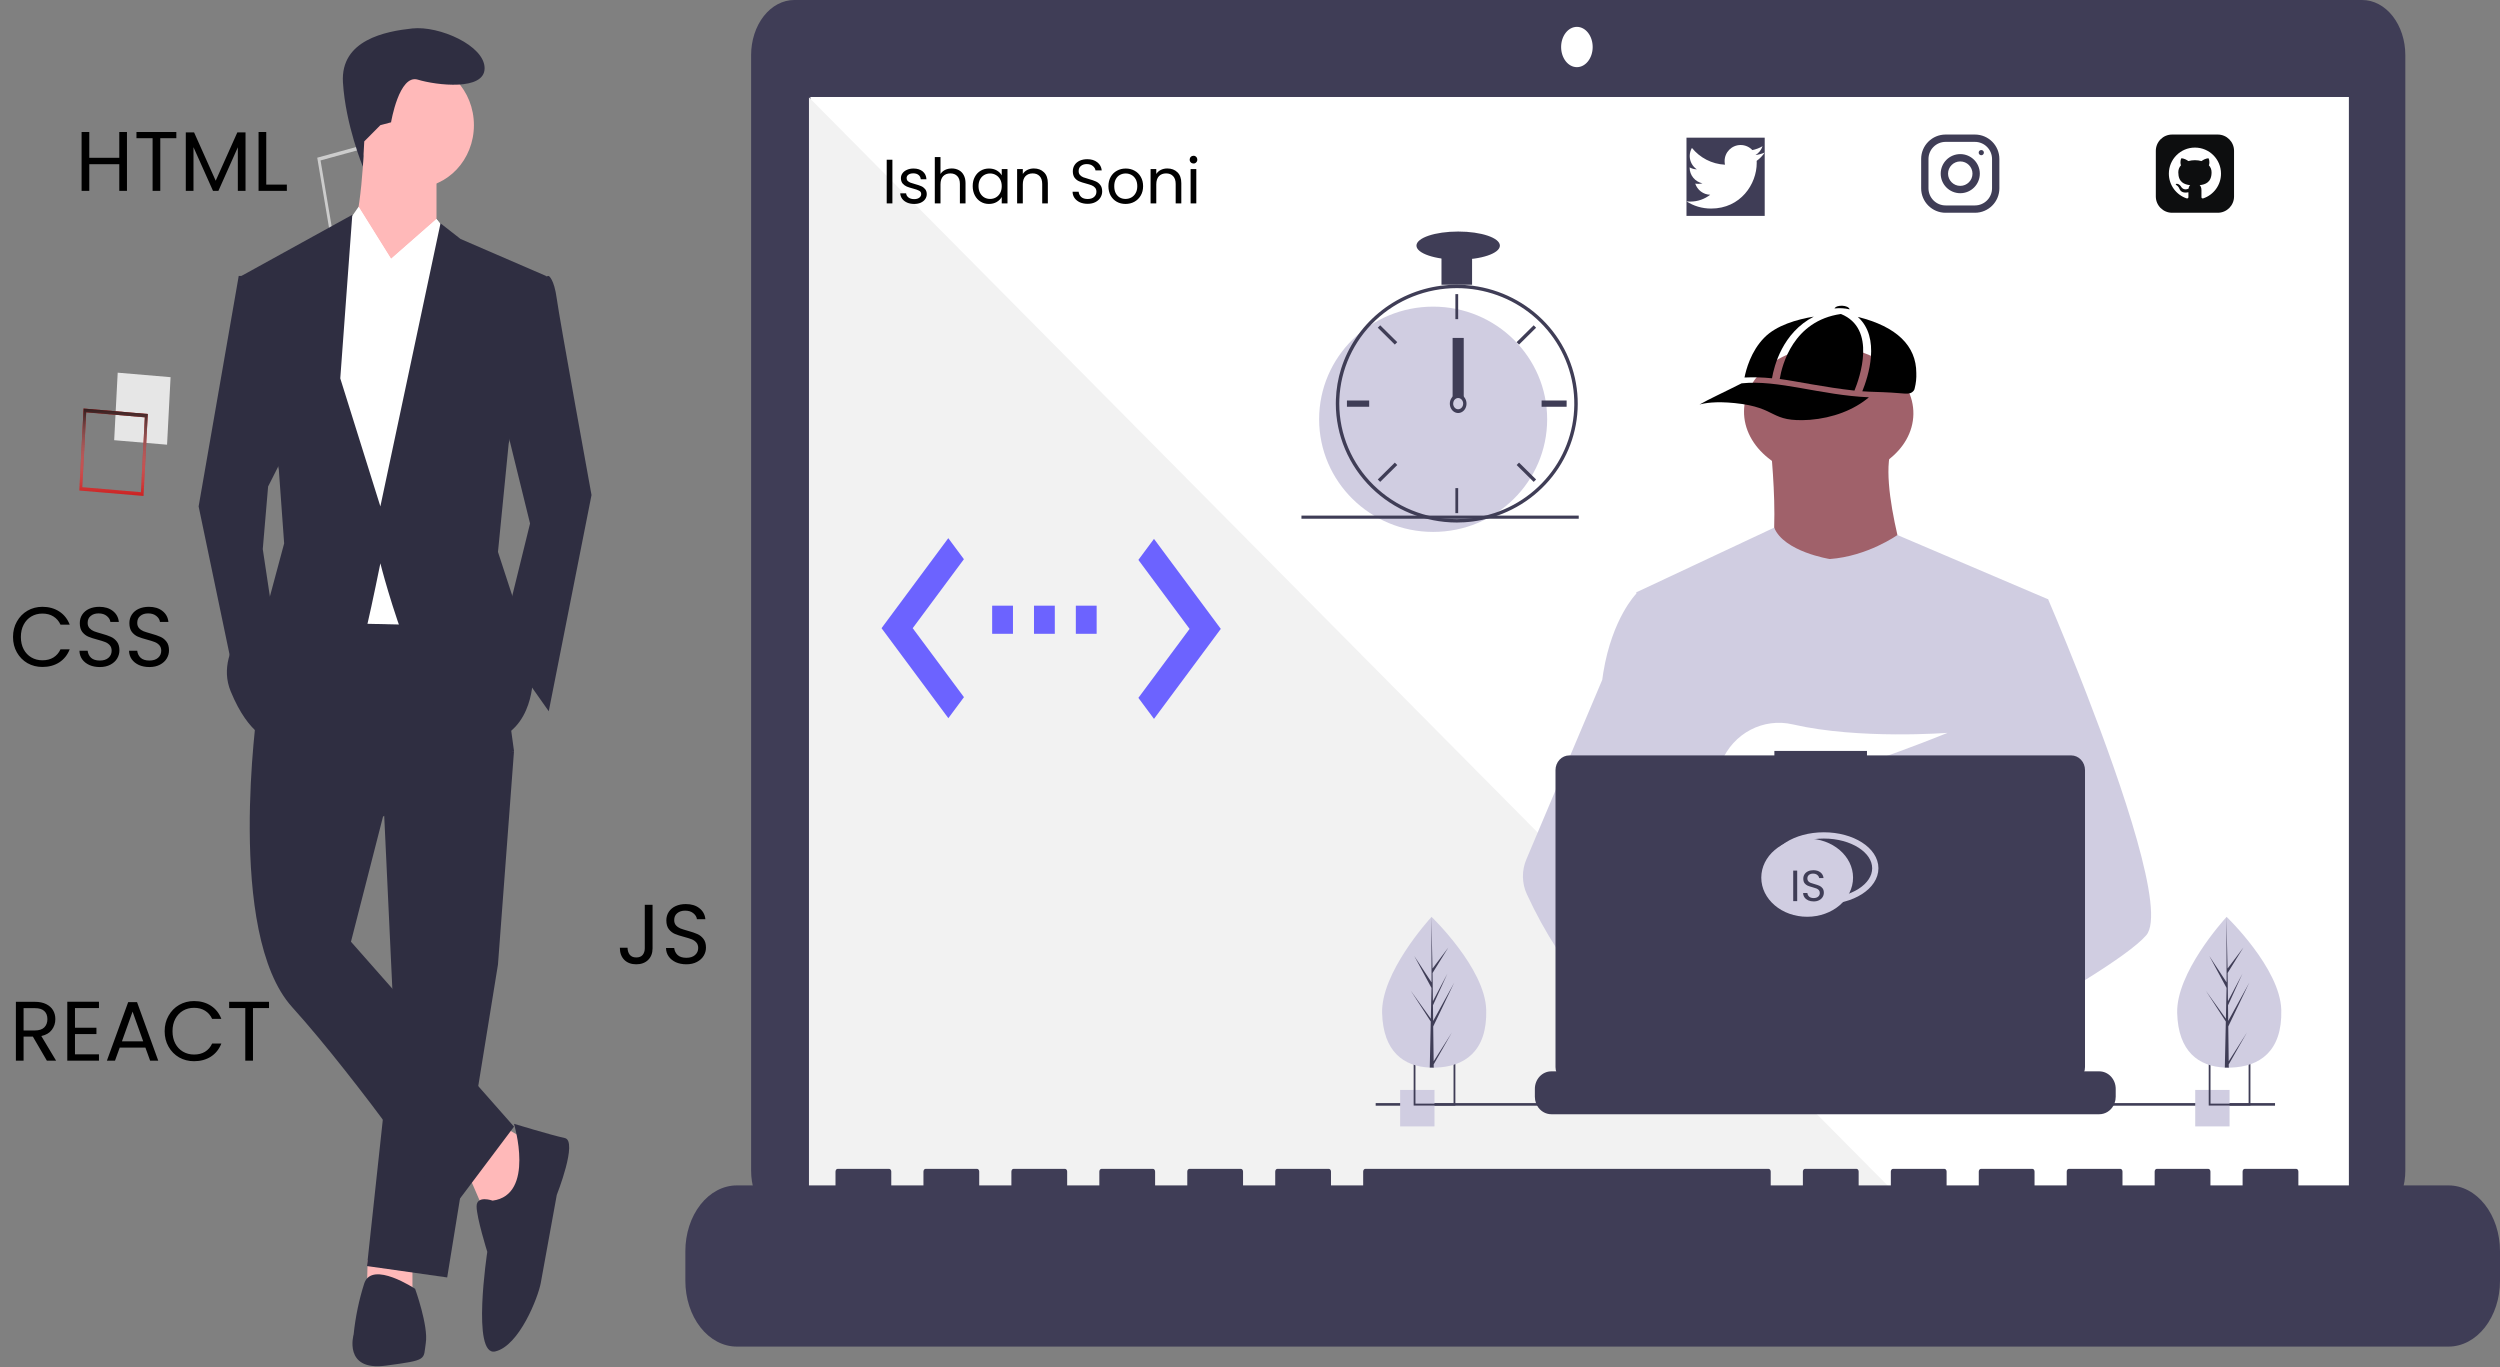 <svg width="799" height="437" viewBox="0 0 799 437" fill="none" xmlns="http://www.w3.org/2000/svg">
<rect x="0" y="0" width="799" height="437" fill="#808080" stroke="none"/>
<g id="me-4" clip-path="url(#clip0)">
<path id="Vector" d="M37.617 119.109L36.492 140.687L53.391 142.124L54.516 120.546L37.617 119.109Z" fill="#E6E6E6"/>
<g id="Vector_2">
<path d="M26.714 130.567L47.234 132.312L45.868 158.514L25.347 156.769L26.714 130.567ZM46.283 133.375L27.547 131.782L26.299 155.706L45.035 157.299L46.283 133.375Z" fill="#CB2020"/>
<path d="M26.714 130.567L47.234 132.312L45.868 158.514L25.347 156.769L26.714 130.567ZM46.283 133.375L27.547 131.782L26.299 155.706L45.035 157.299L46.283 133.375Z" fill="url(#paint0_linear)"/>
</g>
<path id="Vector_3" d="M133.116 55.124L116.558 59.667L120.116 80.81L136.674 76.267L133.116 55.124Z" fill="#E6E6E6"/>
<path id="Vector_4" d="M121.494 44.883L125.815 70.557L105.708 76.073L101.387 50.4L121.494 44.883ZM124.753 69.68L120.808 46.239L102.449 51.276L106.394 74.717L124.753 69.68Z" fill="#CCCCCC"/>
<path id="Vector_5" d="M115.717 156.661L103.356 171.445L114.935 187.229L127.295 172.445L115.717 156.661Z" fill="#E6E6E6"/>
<path id="Vector_6" d="M128.184 154.45L113.175 172.402L99.115 153.236L114.125 135.284L128.184 154.45ZM113.216 170.788L126.92 154.397L114.084 136.898L100.379 153.289L113.216 170.788Z" fill="#CCCCCC"/>
<path id="Vector_7" d="M754.949 0H253.846C252.034 -2.62834e-06 250.241 0.456 248.567 1.341C246.894 2.226 245.374 3.523 244.093 5.158C242.812 6.794 241.796 8.735 241.103 10.872C240.41 13.008 240.053 15.299 240.053 17.611V374.124C240.053 376.436 240.41 378.726 241.103 380.863C241.796 383 242.812 384.941 244.093 386.577C245.374 388.212 246.894 389.509 248.567 390.394C250.241 391.279 252.034 391.735 253.846 391.735H754.949C758.607 391.735 762.115 389.879 764.702 386.577C767.288 383.274 768.742 378.794 768.742 374.124V17.611C768.742 12.941 767.288 8.461 764.702 5.158C762.115 1.855 758.607 2.6541e-06 754.949 0V0Z" fill="#3F3D56"/>
<path id="Vector_8" d="M750.703 31H258.998V385.171H750.703V31Z" fill="white"/>
<path id="Vector_9" d="M503.977 21.465C506.762 21.465 509.02 18.582 509.02 15.025C509.02 11.469 506.762 8.586 503.977 8.586C501.191 8.586 498.934 11.469 498.934 15.025C498.934 18.582 501.191 21.465 503.977 21.465Z" fill="white"/>
<path id="Vector_10" d="M609.631 385.296H258.545V31.125L609.631 385.296Z" fill="#F2F2F2"/>
<path id="Vector_11" d="M782.547 378.856H734.56V374.441C734.56 374.326 734.542 374.212 734.508 374.106C734.473 374 734.423 373.904 734.359 373.822C734.296 373.741 734.22 373.677 734.137 373.633C734.054 373.589 733.964 373.566 733.874 373.566H717.422C717.332 373.566 717.242 373.589 717.159 373.633C717.076 373.677 717.001 373.741 716.937 373.822C716.873 373.904 716.823 374 716.788 374.106C716.754 374.212 716.736 374.326 716.736 374.441V378.856H706.453V374.441C706.453 374.326 706.435 374.212 706.401 374.106C706.367 374 706.316 373.904 706.252 373.822C706.189 373.741 706.113 373.677 706.03 373.633C705.947 373.589 705.858 373.566 705.768 373.566H689.315C689.225 373.566 689.136 373.589 689.053 373.633C688.969 373.677 688.894 373.741 688.83 373.822C688.767 373.904 688.716 374 688.682 374.106C688.647 374.212 688.629 374.326 688.629 374.441V374.441V378.856H678.346V374.441C678.346 374.326 678.329 374.212 678.294 374.106C678.26 374 678.209 373.904 678.146 373.822C678.082 373.741 678.006 373.677 677.923 373.633C677.84 373.589 677.751 373.566 677.661 373.566H661.208C661.118 373.566 661.029 373.589 660.946 373.633C660.863 373.677 660.787 373.741 660.723 373.822C660.66 373.904 660.609 374 660.575 374.106C660.54 374.212 660.523 374.326 660.523 374.441V374.441V378.856H650.24V374.441C650.24 374.326 650.222 374.212 650.187 374.106C650.153 374 650.102 373.904 650.039 373.822C649.975 373.741 649.9 373.677 649.816 373.633C649.733 373.589 649.644 373.566 649.554 373.566H633.101C633.011 373.566 632.922 373.589 632.839 373.633C632.756 373.677 632.68 373.741 632.617 373.822C632.553 373.904 632.502 374 632.468 374.106C632.434 374.212 632.416 374.326 632.416 374.441V378.856H622.133V374.441C622.133 374.326 622.115 374.212 622.081 374.106C622.046 374 621.996 373.904 621.932 373.822C621.868 373.741 621.793 373.677 621.71 373.633C621.626 373.589 621.537 373.566 621.447 373.566H604.995C604.905 373.566 604.815 373.589 604.732 373.633C604.649 373.677 604.573 373.741 604.51 373.822C604.446 373.904 604.396 374 604.361 374.106C604.327 374.212 604.309 374.326 604.309 374.441V374.441V378.856H594.026V374.441C594.026 374.326 594.008 374.212 593.974 374.106C593.939 374 593.889 373.904 593.825 373.822C593.762 373.741 593.686 373.677 593.603 373.633C593.52 373.589 593.431 373.566 593.34 373.566H576.888C576.798 373.566 576.709 373.589 576.625 373.633C576.542 373.677 576.467 373.741 576.403 373.822C576.339 373.904 576.289 374 576.254 374.106C576.22 374.212 576.202 374.326 576.202 374.441V374.441V378.856H565.919V374.441C565.919 374.326 565.901 374.212 565.867 374.106C565.833 374 565.782 373.904 565.718 373.822C565.655 373.741 565.579 373.677 565.496 373.633C565.413 373.589 565.324 373.566 565.234 373.566H436.354C436.264 373.566 436.174 373.589 436.091 373.633C436.008 373.677 435.933 373.741 435.869 373.822C435.805 373.904 435.755 374 435.72 374.106C435.686 374.212 435.668 374.326 435.668 374.441V374.441V378.856H425.385V374.441C425.385 374.326 425.367 374.212 425.333 374.106C425.299 374 425.248 373.904 425.184 373.822C425.121 373.741 425.045 373.677 424.962 373.633C424.879 373.589 424.79 373.566 424.7 373.566H408.247C408.157 373.566 408.068 373.589 407.985 373.633C407.901 373.677 407.826 373.741 407.762 373.822C407.698 373.904 407.648 374 407.614 374.106C407.579 374.212 407.561 374.326 407.561 374.441V374.441V378.856H397.278V374.441C397.278 374.326 397.261 374.212 397.226 374.106C397.192 374 397.141 373.904 397.078 373.822C397.014 373.741 396.938 373.677 396.855 373.633C396.772 373.589 396.683 373.566 396.593 373.566H380.14C380.05 373.566 379.961 373.589 379.878 373.633C379.795 373.677 379.719 373.741 379.655 373.822C379.592 373.904 379.541 374 379.507 374.106C379.472 374.212 379.455 374.326 379.455 374.441V374.441V378.856H369.172V374.441C369.172 374.326 369.154 374.212 369.119 374.106C369.085 374 369.034 373.904 368.971 373.822C368.907 373.741 368.832 373.677 368.748 373.633C368.665 373.589 368.576 373.566 368.486 373.566H352.033C351.943 373.566 351.854 373.589 351.771 373.633C351.688 373.677 351.612 373.741 351.548 373.822C351.485 373.904 351.434 374 351.4 374.106C351.365 374.212 351.348 374.326 351.348 374.441V374.441V378.856H341.065V374.441C341.065 374.326 341.047 374.212 341.013 374.106C340.978 374 340.928 373.904 340.864 373.822C340.8 373.741 340.725 373.677 340.642 373.633C340.558 373.589 340.469 373.566 340.379 373.566H323.926C323.836 373.566 323.747 373.589 323.664 373.633C323.581 373.677 323.505 373.741 323.442 373.822C323.378 373.904 323.328 374 323.293 374.106C323.259 374.212 323.241 374.326 323.241 374.441V374.441V378.856H312.958V374.441C312.958 374.326 312.94 374.212 312.906 374.106C312.871 374 312.821 373.904 312.757 373.822C312.693 373.741 312.618 373.677 312.535 373.633C312.452 373.589 312.362 373.566 312.272 373.566H295.82C295.638 373.566 295.463 373.658 295.335 373.822C295.206 373.986 295.134 374.209 295.134 374.441V378.856H284.851V374.441C284.851 374.326 284.833 374.212 284.799 374.106C284.764 374 284.714 373.904 284.65 373.822C284.587 373.741 284.511 373.677 284.428 373.633C284.345 373.589 284.256 373.566 284.166 373.566H267.713C267.531 373.566 267.357 373.658 267.228 373.822C267.1 373.986 267.027 374.209 267.027 374.441V378.856H235.493C231.129 378.856 226.944 381.069 223.859 385.009C220.773 388.949 219.04 394.293 219.04 399.864V409.364C219.04 414.935 220.773 420.279 223.859 424.219C226.944 428.159 231.129 430.372 235.493 430.372H782.547C786.911 430.372 791.096 428.159 794.181 424.219C797.267 420.279 799 414.935 799 409.364V399.864C799 397.105 798.574 394.374 797.748 391.825C796.921 389.276 795.709 386.96 794.181 385.009C792.653 383.058 790.84 381.511 788.843 380.455C786.847 379.399 784.708 378.856 782.547 378.856V378.856Z" fill="#3F3D56"/>
<path id="Ishan Soni" d="M285.211 51.06V65H283.391V51.06H285.211ZM292.193 65.18C291.353 65.18 290.599 65.04 289.933 64.76C289.266 64.467 288.739 64.067 288.353 63.56C287.966 63.04 287.753 62.447 287.713 61.78H289.593C289.646 62.327 289.899 62.773 290.353 63.12C290.819 63.467 291.426 63.64 292.173 63.64C292.866 63.64 293.413 63.487 293.813 63.18C294.213 62.873 294.413 62.487 294.413 62.02C294.413 61.54 294.199 61.187 293.773 60.96C293.346 60.72 292.686 60.487 291.793 60.26C290.979 60.047 290.313 59.833 289.793 59.62C289.286 59.393 288.846 59.067 288.473 58.64C288.113 58.2 287.933 57.627 287.933 56.92C287.933 56.36 288.099 55.847 288.433 55.38C288.766 54.913 289.239 54.547 289.853 54.28C290.466 54 291.166 53.86 291.953 53.86C293.166 53.86 294.146 54.167 294.893 54.78C295.639 55.393 296.039 56.233 296.093 57.3H294.273C294.233 56.727 293.999 56.267 293.573 55.92C293.159 55.573 292.599 55.4 291.893 55.4C291.239 55.4 290.719 55.54 290.333 55.82C289.946 56.1 289.753 56.467 289.753 56.92C289.753 57.28 289.866 57.58 290.093 57.82C290.333 58.047 290.626 58.233 290.973 58.38C291.333 58.513 291.826 58.667 292.453 58.84C293.239 59.053 293.879 59.267 294.373 59.48C294.866 59.68 295.286 59.987 295.633 60.4C295.993 60.813 296.179 61.353 296.193 62.02C296.193 62.62 296.026 63.16 295.693 63.64C295.359 64.12 294.886 64.5 294.273 64.78C293.673 65.047 292.979 65.18 292.193 65.18ZM304.202 53.84C305.028 53.84 305.775 54.02 306.442 54.38C307.108 54.727 307.628 55.253 308.002 55.96C308.388 56.667 308.582 57.527 308.582 58.54V65H306.782V58.8C306.782 57.707 306.508 56.873 305.962 56.3C305.415 55.713 304.668 55.42 303.722 55.42C302.762 55.42 301.995 55.72 301.422 56.32C300.862 56.92 300.582 57.793 300.582 58.94V65H298.762V50.2H300.582V55.6C300.942 55.04 301.435 54.607 302.062 54.3C302.702 53.993 303.415 53.84 304.202 53.84ZM310.875 59.48C310.875 58.36 311.101 57.38 311.555 56.54C312.008 55.687 312.628 55.027 313.415 54.56C314.215 54.093 315.101 53.86 316.075 53.86C317.035 53.86 317.868 54.067 318.575 54.48C319.281 54.893 319.808 55.413 320.155 56.04V54.04H321.995V65H320.155V62.96C319.795 63.6 319.255 64.133 318.535 64.56C317.828 64.973 317.001 65.18 316.055 65.18C315.081 65.18 314.201 64.94 313.415 64.46C312.628 63.98 312.008 63.307 311.555 62.44C311.101 61.573 310.875 60.587 310.875 59.48ZM320.155 59.5C320.155 58.673 319.988 57.953 319.655 57.34C319.321 56.727 318.868 56.26 318.295 55.94C317.735 55.607 317.115 55.44 316.435 55.44C315.755 55.44 315.135 55.6 314.575 55.92C314.015 56.24 313.568 56.707 313.235 57.32C312.901 57.933 312.735 58.653 312.735 59.48C312.735 60.32 312.901 61.053 313.235 61.68C313.568 62.293 314.015 62.767 314.575 63.1C315.135 63.42 315.755 63.58 316.435 63.58C317.115 63.58 317.735 63.42 318.295 63.1C318.868 62.767 319.321 62.293 319.655 61.68C319.988 61.053 320.155 60.327 320.155 59.5ZM330.41 53.84C331.744 53.84 332.824 54.247 333.65 55.06C334.477 55.86 334.89 57.02 334.89 58.54V65H333.09V58.8C333.09 57.707 332.817 56.873 332.27 56.3C331.724 55.713 330.977 55.42 330.03 55.42C329.07 55.42 328.304 55.72 327.73 56.32C327.17 56.92 326.89 57.793 326.89 58.94V65H325.07V54.04H326.89V55.6C327.25 55.04 327.737 54.607 328.35 54.3C328.977 53.993 329.664 53.84 330.41 53.84ZM347.615 65.14C346.695 65.14 345.869 64.98 345.135 64.66C344.415 64.327 343.849 63.873 343.435 63.3C343.022 62.713 342.809 62.04 342.795 61.28H344.735C344.802 61.933 345.069 62.487 345.535 62.94C346.015 63.38 346.709 63.6 347.615 63.6C348.482 63.6 349.162 63.387 349.655 62.96C350.162 62.52 350.415 61.96 350.415 61.28C350.415 60.747 350.269 60.313 349.975 59.98C349.682 59.647 349.315 59.393 348.875 59.22C348.435 59.047 347.842 58.86 347.095 58.66C346.175 58.42 345.435 58.18 344.875 57.94C344.329 57.7 343.855 57.327 343.455 56.82C343.069 56.3 342.875 55.607 342.875 54.74C342.875 53.98 343.069 53.307 343.455 52.72C343.842 52.133 344.382 51.68 345.075 51.36C345.782 51.04 346.589 50.88 347.495 50.88C348.802 50.88 349.869 51.207 350.695 51.86C351.535 52.513 352.009 53.38 352.115 54.46H350.115C350.049 53.927 349.769 53.46 349.275 53.06C348.782 52.647 348.129 52.44 347.315 52.44C346.555 52.44 345.935 52.64 345.455 53.04C344.975 53.427 344.735 53.973 344.735 54.68C344.735 55.187 344.875 55.6 345.155 55.92C345.449 56.24 345.802 56.487 346.215 56.66C346.642 56.82 347.235 57.007 347.995 57.22C348.915 57.473 349.655 57.727 350.215 57.98C350.775 58.22 351.255 58.6 351.655 59.12C352.055 59.627 352.255 60.32 352.255 61.2C352.255 61.88 352.075 62.52 351.715 63.12C351.355 63.72 350.822 64.207 350.115 64.58C349.409 64.953 348.575 65.14 347.615 65.14ZM359.714 65.18C358.687 65.18 357.754 64.947 356.914 64.48C356.087 64.013 355.434 63.353 354.954 62.5C354.487 61.633 354.254 60.633 354.254 59.5C354.254 58.38 354.494 57.393 354.974 56.54C355.467 55.673 356.134 55.013 356.974 54.56C357.814 54.093 358.754 53.86 359.794 53.86C360.834 53.86 361.774 54.093 362.614 54.56C363.454 55.013 364.114 55.667 364.594 56.52C365.087 57.373 365.334 58.367 365.334 59.5C365.334 60.633 365.08 61.633 364.574 62.5C364.08 63.353 363.407 64.013 362.554 64.48C361.7 64.947 360.754 65.18 359.714 65.18ZM359.714 63.58C360.367 63.58 360.98 63.427 361.554 63.12C362.127 62.813 362.587 62.353 362.934 61.74C363.294 61.127 363.474 60.38 363.474 59.5C363.474 58.62 363.3 57.873 362.954 57.26C362.607 56.647 362.154 56.193 361.594 55.9C361.034 55.593 360.427 55.44 359.774 55.44C359.107 55.44 358.494 55.593 357.934 55.9C357.387 56.193 356.947 56.647 356.614 57.26C356.28 57.873 356.114 58.62 356.114 59.5C356.114 60.393 356.274 61.147 356.594 61.76C356.927 62.373 357.367 62.833 357.914 63.14C358.46 63.433 359.06 63.58 359.714 63.58ZM373.067 53.84C374.4 53.84 375.48 54.247 376.307 55.06C377.133 55.86 377.547 57.02 377.547 58.54V65H375.747V58.8C375.747 57.707 375.473 56.873 374.927 56.3C374.38 55.713 373.633 55.42 372.687 55.42C371.727 55.42 370.96 55.72 370.387 56.32C369.827 56.92 369.547 57.793 369.547 58.94V65H367.727V54.04H369.547V55.6C369.907 55.04 370.393 54.607 371.007 54.3C371.633 53.993 372.32 53.84 373.067 53.84ZM381.46 52.26C381.113 52.26 380.82 52.14 380.58 51.9C380.34 51.66 380.22 51.367 380.22 51.02C380.22 50.673 380.34 50.38 380.58 50.14C380.82 49.9 381.113 49.78 381.46 49.78C381.793 49.78 382.073 49.9 382.3 50.14C382.54 50.38 382.66 50.673 382.66 51.02C382.66 51.367 382.54 51.66 382.3 51.9C382.073 52.14 381.793 52.26 381.46 52.26ZM382.34 54.04V65H380.52V54.04H382.34Z" fill="black"/>
<g id="undraw_dev_productivity_umsq 1" clip-path="url(#clip1)">
<path id="Vector_12" d="M584.154 152.881C599.102 153.15 611.353 143.948 611.518 132.329C611.683 120.709 599.699 111.072 584.751 110.804C569.804 110.535 557.552 119.737 557.387 131.356C557.223 142.976 569.206 152.613 584.154 152.881Z" fill="#A0616A"/>
<path id="Vector_13" d="M565.358 137.616C565.358 137.616 570.791 181.107 562.433 185.989C554.075 190.87 612.164 191.314 612.164 191.314C612.164 191.314 599.209 153.592 605.06 142.054L565.358 137.616Z" fill="#A0616A"/>
<path id="Vector_14" d="M654.582 191.534L649.751 214.895L639.536 264.318L639.23 267.025L635.705 298.36L633.36 319.176L631.787 333.16C622.227 338.377 615.298 341.979 615.298 341.979C615.298 341.979 614.702 338.806 613.741 334.746C607.032 336.882 594.617 340.426 584.096 341.134C587.927 345.669 589.688 349.928 587.3 353.072C580.093 362.55 550.338 342.695 539.93 335.292C539.688 337.064 539.596 338.856 539.656 340.647L531.692 334.142L532.48 319.176L533.809 293.854L535.48 262.099C534.953 260.739 534.512 259.344 534.158 257.922C531.719 248.711 528.759 230.318 526.488 214.895C524.661 202.481 523.288 191.992 522.998 189.76C522.959 189.469 522.939 189.319 522.939 189.319L567.027 168.631C570.16 176.347 584.79 178.667 584.79 178.667C596.911 177.78 606.413 170.992 606.413 170.992L654.582 191.534Z" fill="#D0CDE1"/>
<path id="Vector_15" d="M618.643 333.105C618.643 333.105 616.776 333.784 613.741 334.746C607.032 336.882 594.617 340.426 584.096 341.134C575.038 341.75 567.383 340.268 565.984 333.992C565.384 331.294 566.235 329.075 568.089 327.251C573.626 321.8 588.088 319.847 599.558 319.176C602.797 318.989 605.793 318.902 608.287 318.868C612.522 318.81 615.298 318.902 615.298 318.902L615.365 319.176L618.643 333.105Z" fill="#A0616A"/>
<path id="Vector_16" d="M685.925 298.931C682.988 302.312 675.71 307.405 666.887 312.918C663.605 314.967 660.111 317.078 656.546 319.176C648.041 324.186 639.136 329.15 631.787 333.16C622.227 338.377 615.298 341.979 615.298 341.979C615.298 341.979 614.702 338.806 613.741 334.746C612.455 329.312 610.518 322.287 608.499 319.176C608.428 319.068 608.357 318.968 608.287 318.868C607.699 318.048 607.106 317.569 606.522 317.569L635.705 298.36L648.316 290.057L639.23 267.025L627.835 238.135L634.713 214.895L641.626 191.534H654.582C654.582 191.534 658.872 201.478 664.358 215.344C665.177 217.418 666.024 219.579 666.887 221.811C678.172 250.96 692.242 291.664 685.925 298.931Z" fill="#D0CDE1"/>
<path id="Vector_17" d="M587.3 353.072C580.093 362.55 550.338 342.695 539.93 335.292C537.664 333.68 536.315 332.66 536.315 332.66L545.836 319.176L548.851 314.908C548.851 314.908 551.549 316.428 555.537 318.902C555.682 318.993 555.827 319.085 555.976 319.176C559.415 321.321 563.733 324.123 568.089 327.251C574.101 331.569 580.179 336.495 584.096 341.134C587.927 345.669 589.688 349.928 587.3 353.072Z" fill="#A0616A"/>
<path id="Vector_18" d="M555.537 318.902C554.473 318.897 553.411 318.989 552.361 319.177C543.346 320.821 540.687 329.487 539.93 335.292C539.688 337.064 539.596 338.857 539.656 340.647L531.692 334.142L528.79 331.773C521.806 329.187 515.583 324.594 510.187 319.177C505.506 314.394 501.307 309.106 497.659 303.399C494.024 297.774 490.784 291.873 487.965 285.743C487.178 284.032 486.756 282.159 486.726 280.256C486.697 278.352 487.063 276.466 487.796 274.729L497.659 251.389L512.073 217.277C512.179 216.465 512.296 215.671 512.422 214.895C515.281 197.489 522.939 189.76 522.939 189.76H528.79L532.703 214.895L537.566 246.121L534.158 257.922L526.284 285.177L533.809 293.855L555.537 318.902Z" fill="#D0CDE1"/>
<path id="Vector_19" d="M562.159 246.146L567.16 252.343C569.019 251.967 570.959 251.524 572.958 251.028L571.521 246.146L575.034 250.498C596.208 244.968 622.453 234.216 622.453 234.216C622.453 234.216 594.119 236.422 572.963 231.514C563.602 229.342 553.972 234.27 550.13 243.591C547.898 249.008 548.248 253.702 556.167 253.702C558.842 253.654 561.511 253.387 564.148 252.905L562.159 246.146Z" fill="white"/>
<path id="Vector_20" d="M676.181 347.992V350.52C676.182 351.213 676.061 351.901 675.824 352.548C675.718 352.836 675.591 353.114 675.443 353.381C674.976 354.214 674.313 354.903 673.519 355.382C672.725 355.861 671.827 356.113 670.914 356.112H495.808C494.895 356.113 493.997 355.861 493.203 355.382C492.409 354.903 491.746 354.214 491.279 353.381C491.131 353.114 491.004 352.836 490.898 352.548C490.661 351.901 490.54 351.213 490.541 350.52V347.992C490.541 347.258 490.677 346.53 490.942 345.852C491.206 345.173 491.594 344.557 492.083 344.037C492.573 343.518 493.153 343.106 493.792 342.825C494.431 342.544 495.116 342.4 495.808 342.4H505.901V341.221C505.901 341.191 505.907 341.16 505.918 341.132C505.929 341.104 505.945 341.078 505.965 341.056C505.986 341.035 506.01 341.017 506.037 341.006C506.063 340.994 506.092 340.988 506.121 340.988H511.387C511.416 340.988 511.445 340.994 511.471 341.006C511.498 341.017 511.522 341.035 511.543 341.056C511.563 341.078 511.579 341.104 511.59 341.132C511.601 341.16 511.607 341.191 511.607 341.221V342.4H514.897V341.221C514.897 341.191 514.902 341.16 514.913 341.132C514.924 341.104 514.94 341.078 514.961 341.056C514.981 341.035 515.006 341.017 515.032 341.006C515.059 340.994 515.087 340.988 515.116 340.988H520.383C520.411 340.988 520.44 340.994 520.467 341.006C520.493 341.017 520.518 341.035 520.538 341.056C520.558 341.078 520.575 341.104 520.586 341.132C520.597 341.16 520.602 341.191 520.602 341.221V342.4H523.896V341.221C523.896 341.191 523.902 341.16 523.913 341.132C523.924 341.104 523.94 341.078 523.96 341.056C523.981 341.035 524.005 341.017 524.032 341.006C524.058 340.994 524.087 340.988 524.116 340.988H529.382C529.411 340.988 529.439 340.994 529.466 341.006C529.493 341.017 529.517 341.035 529.537 341.056C529.558 341.078 529.574 341.104 529.585 341.132C529.596 341.16 529.602 341.191 529.602 341.221V342.4H532.892V341.221C532.892 341.191 532.897 341.16 532.908 341.132C532.919 341.104 532.935 341.078 532.956 341.056C532.976 341.035 533 341.017 533.027 341.006C533.054 340.994 533.082 340.988 533.111 340.988H538.378C538.406 340.988 538.435 340.994 538.462 341.006C538.488 341.017 538.513 341.035 538.533 341.056C538.553 341.078 538.57 341.104 538.581 341.132C538.592 341.16 538.597 341.191 538.597 341.221V342.4H541.887V341.221C541.887 341.191 541.893 341.16 541.904 341.132C541.915 341.104 541.931 341.078 541.951 341.056C541.972 341.035 541.996 341.017 542.023 341.006C542.049 340.994 542.078 340.988 542.107 340.988H547.373C547.402 340.988 547.43 340.994 547.457 341.006C547.484 341.017 547.508 341.035 547.528 341.056C547.549 341.078 547.565 341.104 547.576 341.132C547.587 341.16 547.593 341.191 547.593 341.221V342.4H550.887V341.221C550.887 341.191 550.892 341.16 550.903 341.132C550.914 341.104 550.93 341.078 550.951 341.056C550.971 341.035 550.995 341.017 551.022 341.006C551.049 340.994 551.077 340.988 551.106 340.988H556.372C556.401 340.988 556.43 340.994 556.457 341.006C556.483 341.017 556.507 341.035 556.528 341.056C556.548 341.078 556.564 341.104 556.575 341.132C556.586 341.16 556.592 341.191 556.592 341.221V342.4H559.882V341.221C559.882 341.191 559.888 341.16 559.899 341.132C559.91 341.104 559.926 341.078 559.946 341.056C559.967 341.035 559.991 341.017 560.018 341.006C560.044 340.994 560.073 340.988 560.102 340.988H601.354C601.383 340.988 601.411 340.994 601.438 341.006C601.465 341.017 601.489 341.035 601.509 341.056C601.53 341.078 601.546 341.104 601.557 341.132C601.568 341.16 601.574 341.191 601.574 341.221V342.4H604.867V341.221C604.867 341.191 604.873 341.16 604.884 341.132C604.895 341.104 604.911 341.078 604.932 341.056C604.952 341.035 604.976 341.017 605.003 341.006C605.03 340.994 605.058 340.988 605.087 340.988H610.353C610.411 340.989 610.467 341.013 610.508 341.057C610.549 341.101 610.572 341.16 610.573 341.221V342.4H613.863V341.221C613.863 341.191 613.869 341.16 613.88 341.132C613.891 341.104 613.907 341.078 613.927 341.056C613.948 341.035 613.972 341.017 613.998 341.006C614.025 340.994 614.054 340.988 614.083 340.988H619.349C619.378 340.988 619.406 340.994 619.433 341.006C619.46 341.017 619.484 341.035 619.504 341.056C619.525 341.078 619.541 341.104 619.552 341.132C619.563 341.16 619.569 341.191 619.568 341.221V342.4H622.858V341.221C622.858 341.191 622.864 341.16 622.875 341.132C622.886 341.104 622.902 341.078 622.923 341.056C622.943 341.035 622.967 341.017 622.994 341.006C623.021 340.994 623.049 340.988 623.078 340.988H628.344C628.373 340.988 628.402 340.994 628.428 341.006C628.455 341.017 628.479 341.035 628.5 341.056C628.52 341.078 628.536 341.104 628.547 341.132C628.558 341.16 628.564 341.191 628.564 341.221V342.4H631.858V341.221C631.858 341.191 631.863 341.16 631.875 341.132C631.886 341.104 631.902 341.078 631.922 341.056C631.942 341.035 631.967 341.017 631.993 341.006C632.02 340.994 632.049 340.988 632.077 340.988H637.344C637.401 340.989 637.456 341.014 637.497 341.057C637.537 341.101 637.56 341.16 637.559 341.221V342.4H640.853V341.221C640.853 341.191 640.859 341.16 640.87 341.132C640.881 341.104 640.897 341.078 640.918 341.056C640.938 341.035 640.962 341.017 640.989 341.006C641.016 340.994 641.044 340.988 641.073 340.988H646.339C646.368 340.988 646.397 340.994 646.423 341.006C646.45 341.017 646.474 341.035 646.495 341.056C646.515 341.078 646.531 341.104 646.542 341.132C646.553 341.16 646.559 341.191 646.559 341.221V342.4H649.849V341.221C649.849 341.191 649.854 341.16 649.866 341.132C649.877 341.104 649.893 341.078 649.913 341.056C649.933 341.035 649.958 341.017 649.984 341.006C650.011 340.994 650.04 340.988 650.068 340.988H655.335C655.364 340.988 655.392 340.994 655.419 341.006C655.446 341.017 655.47 341.035 655.49 341.056C655.511 341.078 655.527 341.104 655.538 341.132C655.549 341.16 655.554 341.191 655.554 341.221V342.4H670.914C671.606 342.4 672.291 342.544 672.93 342.825C673.569 343.106 674.149 343.518 674.638 344.037C675.128 344.557 675.515 345.173 675.78 345.852C676.045 346.53 676.181 347.258 676.181 347.992V347.992Z" fill="#3F3D56"/>
<path id="Vector_21" d="M727.099 352.548H439.666V353.381H727.099V352.548Z" fill="#3F3D56"/>
<path id="Vector_22" d="M661.952 241.429H596.684V240H567.089V241.429H501.553C500.382 241.429 499.259 241.922 498.431 242.802C497.603 243.681 497.138 244.873 497.138 246.117V341.022C497.138 342.265 497.603 343.457 498.431 344.337C499.259 345.216 500.382 345.71 501.553 345.71H661.952C663.123 345.71 664.246 345.216 665.074 344.337C665.901 343.457 666.367 342.265 666.367 341.022V246.117C666.367 245.501 666.252 244.891 666.031 244.323C665.809 243.754 665.483 243.237 665.074 242.802C664.664 242.366 664.177 242.021 663.641 241.785C663.106 241.55 662.531 241.429 661.952 241.429V241.429Z" fill="#3F3D56"/>
<path id="Vector_23" d="M582.904 288C591.985 288 599.346 283.299 599.346 277.5C599.346 271.701 591.985 267 582.904 267C573.823 267 566.462 271.701 566.462 277.5C566.462 283.299 573.823 288 582.904 288Z" stroke="#D0CDE1" stroke-width="2" stroke-miterlimit="10"/>
<path id="Vector_24" d="M577.571 293C585.67 293 592.236 287.404 592.236 280.5C592.236 273.596 585.67 268 577.571 268C569.472 268 562.906 273.596 562.906 280.5C562.906 287.404 569.472 293 577.571 293Z" fill="#D0CDE1"/>
<path id="Vector_25" d="M458.467 348.34H447.488V360H458.467V348.34Z" fill="#D0CDE1"/>
<path id="Vector_26" d="M451.803 339.18V353.338H465.135V339.18H451.803ZM464.555 352.721H452.379V339.796H464.555V352.721Z" fill="#3F3D56"/>
<path id="Vector_27" d="M712.569 348.34H701.589V360H712.569V348.34Z" fill="#D0CDE1"/>
<path id="Vector_28" d="M705.904 339.18V353.338H719.237V339.18H705.904ZM718.656 352.721H706.48V339.796H718.656V352.721Z" fill="#3F3D56"/>
<path id="Vector_29" d="M458.032 170C478.157 170 494.472 153.882 494.472 134C494.472 114.118 478.157 98 458.032 98C437.907 98 421.593 114.118 421.593 134C421.593 153.882 437.907 170 458.032 170Z" fill="#D0CDE1"/>
<path id="Vector_30" d="M470.557 91.309C467.257 90.897 463.916 90.897 460.616 91.309C453.263 92.258 446.341 95.261 440.672 99.96C435.003 104.66 430.824 110.859 428.632 117.823C427.635 120.996 427.07 124.285 426.953 127.605C426.936 128.066 426.925 128.533 426.925 129C426.936 139.075 431.012 148.735 438.26 155.859C445.509 162.983 455.336 166.99 465.587 167C466.41 167 467.233 166.973 468.044 166.924C469.95 166.806 471.844 166.549 473.711 166.153C482.625 164.269 490.575 159.349 496.156 152.263C501.738 145.177 504.592 136.379 504.215 127.425C503.838 118.471 500.253 109.936 494.094 103.328C487.936 96.719 479.599 92.463 470.557 91.309H470.557ZM477.688 163.949H477.682C474.569 164.993 471.328 165.627 468.044 165.833C467.233 165.887 466.41 165.914 465.587 165.914C455.63 165.902 446.084 162.009 439.044 155.089C432.003 148.169 428.042 138.787 428.03 129C428.03 128.533 428.041 128.066 428.058 127.605C428.437 118.067 432.556 109.044 439.551 102.423C446.546 95.803 455.876 92.098 465.587 92.086C474.484 92.086 483.093 95.192 489.879 100.848C496.664 106.505 501.186 114.346 502.639 122.974C504.092 131.602 502.381 140.457 497.812 147.961C493.242 155.465 486.111 161.131 477.688 163.949H477.688Z" fill="#3F3D56"/>
<path id="Vector_31" d="M466.031 94H465.142V102H466.031V94Z" fill="#3F3D56"/>
<path id="Vector_32" d="M441.111 103.965L440.333 104.735L445.783 110.125L446.561 109.355L441.111 103.965Z" fill="#3F3D56"/>
<path id="Vector_33" d="M430.48 128V130H437.591V128H430.48Z" fill="#3F3D56"/>
<path id="Vector_34" d="M440.333 153.242L441.111 154.012L446.561 148.623L445.783 147.853L440.333 153.242Z" fill="#3F3D56"/>
<path id="Vector_35" d="M484.712 109.355L485.491 110.125L490.941 104.735L490.163 103.965L484.712 109.355Z" fill="#3F3D56"/>
<path id="Vector_36" d="M492.694 128V130H500.693V128H492.694Z" fill="#3F3D56"/>
<path id="Vector_37" d="M485.491 147.853L484.713 148.623L490.163 154.012L490.941 153.242L485.491 147.853Z" fill="#3F3D56"/>
<path id="Vector_38" d="M466.031 156H465.142V164H466.031V156Z" fill="#3F3D56"/>
<path id="Vector_39" d="M467.631 126.6C467.17 126.211 466.608 126 466.031 126C465.455 126 464.893 126.211 464.432 126.6C464.116 126.87 463.856 127.214 463.669 127.608C463.433 128.115 463.331 128.688 463.375 129.259C463.419 129.83 463.607 130.374 463.917 130.828C464.227 131.282 464.647 131.627 465.126 131.822C465.604 132.016 466.123 132.052 466.619 131.926C467.116 131.8 467.57 131.516 467.928 131.109C468.285 130.701 468.532 130.187 468.639 129.627C468.745 129.067 468.707 128.484 468.528 127.948C468.35 127.411 468.038 126.944 467.631 126.6H467.631ZM466.031 130.8C465.608 130.798 465.201 130.608 464.902 130.271C464.602 129.934 464.433 129.477 464.432 129C464.434 128.636 464.532 128.281 464.714 127.98C464.871 127.725 465.083 127.52 465.33 127.385C465.577 127.249 465.851 127.188 466.126 127.207C466.4 127.225 466.666 127.323 466.897 127.491C467.128 127.659 467.316 127.891 467.444 128.165C467.572 128.439 467.635 128.745 467.627 129.055C467.619 129.364 467.54 129.666 467.398 129.93C467.256 130.195 467.055 130.415 466.816 130.567C466.577 130.719 466.306 130.799 466.031 130.8V130.8Z" fill="#3F3D56"/>
<path id="Vector_40" d="M470.475 82H460.698V91H470.475V82Z" fill="#3F3D56"/>
<path id="Vector_41" d="M466.031 83C473.394 83 479.363 80.985 479.363 78.5C479.363 76.015 473.394 74 466.031 74C458.668 74 452.7 76.015 452.7 78.5C452.7 80.985 458.668 83 466.031 83Z" fill="#3F3D56"/>
<path id="clock" d="M467.809 108H464.254V127H467.809V108Z" fill="#3F3D56"/>
<path id="Vector_42" d="M504.564 164.794H415.942V165.795H504.564V164.794Z" fill="#3F3D56"/>
<g id="leaf-left">
<path id="Vector_43" d="M474.995 322.744C475.361 336.049 468.04 340.924 458.853 341.209C458.64 341.216 458.427 341.22 458.216 341.221C457.79 341.225 457.368 341.217 456.95 341.199C448.642 340.833 442.065 336.149 441.725 323.776C441.372 310.972 456.339 294.335 457.462 293.104L457.464 293.103C457.507 293.056 457.528 293.032 457.528 293.032C457.528 293.032 474.629 309.441 474.995 322.744Z" fill="#D0CDE1"/>
<path id="Vector_44" d="M458.192 339.193L464.028 329.977L458.204 340.184L458.216 341.221C457.79 341.225 457.368 341.217 456.95 341.199L457.24 327.869L457.232 327.766L457.242 327.746L457.27 326.486L450.879 316.633L457.263 325.544L457.285 325.81L457.504 315.739L451.984 305.523L457.52 313.969L457.462 293.104L457.462 293.034L457.464 293.103L457.83 309.547L462.861 302.868L457.847 310.964L457.957 319.973L462.586 311.181L457.974 321.297L458.035 326.306L464.767 314.059L458.055 328.054L458.192 339.193Z" fill="#3F3D56"/>
</g>
<g id="leaf-right">
<path id="Vector_45" d="M729.096 322.744C729.462 336.049 722.141 340.924 712.955 341.209C712.741 341.216 712.529 341.22 712.317 341.221C711.891 341.225 711.469 341.217 711.052 341.199C702.743 340.833 696.166 336.149 695.826 323.776C695.474 310.972 710.44 294.335 711.563 293.104L711.565 293.103C711.608 293.056 711.63 293.032 711.63 293.032C711.63 293.032 728.73 309.441 729.096 322.744Z" fill="#D0CDE1"/>
<path id="Vector_46" d="M712.293 339.193L718.129 329.977L712.305 340.184L712.317 341.221C711.891 341.225 711.469 341.217 711.052 341.199L711.341 327.869L711.333 327.766L711.344 327.746L711.372 326.486L704.981 316.633L711.364 325.544L711.387 325.81L711.605 315.739L706.085 305.523L711.621 313.969L711.563 293.104L711.563 293.034L711.565 293.103L711.932 309.547L716.963 302.868L711.948 310.964L712.058 319.973L716.687 311.181L712.075 321.297L712.136 326.306L718.869 314.059L712.157 328.054L712.293 339.193Z" fill="#3F3D56"/>
</g>
<path id="IS" d="M574.384 278.242V288H573.11V278.242H574.384ZM579.65 288.098C579.006 288.098 578.427 287.986 577.914 287.762C577.41 287.529 577.013 287.211 576.724 286.81C576.434 286.399 576.285 285.928 576.276 285.396H577.634C577.68 285.853 577.867 286.241 578.194 286.558C578.53 286.866 579.015 287.02 579.65 287.02C580.256 287.02 580.732 286.871 581.078 286.572C581.432 286.264 581.61 285.872 581.61 285.396C581.61 285.023 581.507 284.719 581.302 284.486C581.096 284.253 580.84 284.075 580.532 283.954C580.224 283.833 579.808 283.702 579.286 283.562C578.642 283.394 578.124 283.226 577.732 283.058C577.349 282.89 577.018 282.629 576.738 282.274C576.467 281.91 576.332 281.425 576.332 280.818C576.332 280.286 576.467 279.815 576.738 279.404C577.008 278.993 577.386 278.676 577.872 278.452C578.366 278.228 578.931 278.116 579.566 278.116C580.48 278.116 581.227 278.345 581.806 278.802C582.394 279.259 582.725 279.866 582.8 280.622H581.4C581.353 280.249 581.157 279.922 580.812 279.642C580.466 279.353 580.009 279.208 579.44 279.208C578.908 279.208 578.474 279.348 578.138 279.628C577.802 279.899 577.634 280.281 577.634 280.776C577.634 281.131 577.732 281.42 577.928 281.644C578.133 281.868 578.38 282.041 578.67 282.162C578.968 282.274 579.384 282.405 579.916 282.554C580.56 282.731 581.078 282.909 581.47 283.086C581.862 283.254 582.198 283.52 582.478 283.884C582.758 284.239 582.898 284.724 582.898 285.34C582.898 285.816 582.772 286.264 582.52 286.684C582.268 287.104 581.894 287.445 581.4 287.706C580.905 287.967 580.322 288.098 579.65 288.098Z" fill="#3F3D56"/>
<g id="cap-2 1" clip-path="url(#clip2)">
<g id="Group">
<path id="Shape" d="M591.138 98.87C590.789 97.479 586.995 97.274 586.309 98.584C587.927 98.397 589.585 98.495 591.138 98.87Z" fill="black"/>
<path id="Vector_47" d="M554.425 128.827C568.526 130.253 565.294 135.066 578.471 134.175C585.807 133.584 592.546 131.006 597.301 126.973C581.828 126.304 568.276 121.277 556.609 122.516C551.355 125.19 545.865 127.695 543.156 129.298C544.792 128.827 548.261 128.203 554.425 128.827V128.827Z" fill="black"/>
<path id="Vector_48" d="M566.33 120.903C567.005 116.945 569.712 106.33 579.695 101.187C574.279 102.078 567.69 103.985 563.86 107.925C559.555 112.284 558.021 118.229 557.546 120.653C560.478 120.513 563.423 120.597 566.33 120.903V120.903Z" fill="black"/>
<path id="Vector_49" d="M595.194 125.057C598.151 125.28 600.597 125.245 604.528 125.476C608.272 125.698 609.631 126.046 610.768 125.556C611.438 125.21 611.866 124.674 611.94 124.085C612.349 122.48 612.521 120.849 612.452 119.219C612.452 110.546 606.212 104.369 593.734 101.276C601.208 107.89 597.028 120.537 595.194 125.057Z" fill="black"/>
<path id="Vector_50" d="M568.801 121.126C573.917 121.777 583.126 123.8 592.685 124.834C594.307 120.867 599.935 105.01 588.355 100.348C573.131 102.533 569.55 116.607 568.801 121.126V121.126Z" fill="black"/>
</g>
</g>
</g>
<g id="github 1">
<path id="Vector_51" d="M708.792 43H694.208C691.332 43 689 45.332 689 48.208V62.792C689 65.668 691.332 68 694.208 68H708.792C711.669 68 714 65.668 714 62.792V48.208C714 45.332 711.669 43 708.792 43ZM704.14 63.406C703.718 63.487 703.583 63.228 703.583 63.006V60.72C703.583 59.942 703.31 59.435 703.01 59.177C704.867 58.971 706.817 58.266 706.817 55.066C706.817 54.155 706.492 53.411 705.959 52.829C706.045 52.619 706.33 51.771 705.877 50.624C705.877 50.624 705.178 50.4 703.587 51.478C702.921 51.291 702.208 51.2 701.5 51.196C700.792 51.199 700.079 51.291 699.414 51.476C697.822 50.398 697.122 50.622 697.122 50.622C696.67 51.77 696.955 52.617 697.042 52.828C696.508 53.411 696.183 54.154 696.183 55.065C696.183 58.256 698.128 58.972 699.98 59.183C699.742 59.392 699.526 59.758 699.451 60.298C698.975 60.51 697.77 60.878 697.026 59.604C697.026 59.604 696.585 58.804 695.748 58.745C695.748 58.745 694.935 58.734 695.691 59.252C695.691 59.252 696.237 59.508 696.617 60.471C696.617 60.471 697.099 61.958 699.417 61.454V63.005C699.417 63.225 699.282 63.483 698.867 63.406C695.554 62.305 693.167 59.181 693.167 55.5C693.167 50.897 696.898 47.167 701.5 47.167C706.102 47.167 709.833 50.897 709.833 55.5C709.833 59.18 707.449 62.303 704.14 63.406Z" fill="#0D0E0F"/>
</g>
<g id="instagram 1 1">
<path id="Vector_52" d="M631.187 43H621.812C617.498 43 614 46.498 614 50.812V60.188C614 64.501 617.498 68 621.812 68H631.187C635.502 68 639 64.501 639 60.188V50.812C639 46.498 635.502 43 631.187 43ZM636.656 60.188C636.656 63.203 634.203 65.656 631.187 65.656H621.812C618.797 65.656 616.344 63.203 616.344 60.188V50.812C616.344 47.797 618.797 45.344 621.812 45.344H631.187C634.203 45.344 636.656 47.797 636.656 50.812V60.188Z" fill="#3F3D56"/>
<path id="Vector_53" d="M626.5 49.25C623.048 49.25 620.25 52.048 620.25 55.5C620.25 58.952 623.048 61.75 626.5 61.75C629.952 61.75 632.75 58.952 632.75 55.5C632.75 52.048 629.952 49.25 626.5 49.25ZM626.5 59.406C624.347 59.406 622.594 57.653 622.594 55.5C622.594 53.345 624.347 51.594 626.5 51.594C628.653 51.594 630.406 53.345 630.406 55.5C630.406 57.653 628.653 59.406 626.5 59.406Z" fill="#3F3D56"/>
<path id="Vector_54" d="M633.219 49.614C633.679 49.614 634.052 49.241 634.052 48.781C634.052 48.321 633.679 47.949 633.219 47.949C632.759 47.949 632.386 48.321 632.386 48.781C632.386 49.241 632.759 49.614 633.219 49.614Z" fill="#3F3D56"/>
</g>
<g id="twitter 1 1">
<rect width="25" height="25" transform="translate(539 44)" fill="#3F3D56"/>
<g id="Group_2">
<path id="Vector_55" d="M564 48.748C563.07 49.156 562.08 49.427 561.047 49.558C562.109 48.923 562.92 47.927 563.302 46.725C562.311 47.316 561.217 47.733 560.052 47.966C559.111 46.964 557.77 46.344 556.308 46.344C553.47 46.344 551.186 48.647 551.186 51.47C551.186 51.877 551.22 52.267 551.305 52.639C547.044 52.431 543.273 50.389 540.741 47.278C540.298 48.045 540.039 48.923 540.039 49.869C540.039 51.644 540.953 53.217 542.316 54.128C541.492 54.112 540.684 53.873 540 53.497C540 53.513 540 53.533 540 53.553C540 56.044 541.777 58.112 544.106 58.589C543.689 58.703 543.234 58.758 542.763 58.758C542.434 58.758 542.103 58.739 541.792 58.67C542.456 60.7 544.341 62.192 546.581 62.241C544.838 63.605 542.623 64.427 540.227 64.427C539.806 64.427 539.403 64.408 539 64.356C541.27 65.82 543.961 66.656 546.863 66.656C556.294 66.656 561.45 58.844 561.45 52.072C561.45 51.845 561.442 51.627 561.431 51.409C562.448 50.688 563.303 49.786 564 48.748Z" fill="white"/>
</g>
</g>
<g id="me">
<path id="Vector_56" d="M160.86 360.081L170.257 365.536L164.277 386.451L154.882 387.36L149.756 375.539L160.86 360.081Z" fill="#FFB9B9"/>
<path id="Vector_57" d="M131.817 401.909V411.91L117.296 411.001L117.498 402.764L131.817 401.909Z" fill="#FFB9B9"/>
<path id="Vector_58" d="M164.277 240.051L159.153 308.25L142.922 408.273L117.296 404.636L125.837 325.526L122.42 252.782L164.277 240.051Z" fill="#2F2E41"/>
<path id="Vector_59" d="M95.94 189.13L157.444 190.039L164.278 240.051L122.421 260.966L112.17 300.975L164.277 360.08L143.776 387.359C143.776 387.359 114.733 345.531 93.377 321.889C72.022 298.247 82.272 226.412 82.272 226.412L95.94 189.13Z" fill="#2F2E41"/>
<path id="Vector_60" d="M132.671 60.008C143.05 60.008 151.464 51.052 151.464 40.003C151.464 28.955 143.05 19.999 132.671 19.999C122.292 19.999 113.878 28.955 113.878 40.003C113.878 51.052 122.292 60.008 132.671 60.008Z" fill="#FFB9B9"/>
<path id="Vector_61" d="M139.505 53.643V73.648L126.692 95.471C126.692 95.471 107.045 80.013 111.316 76.376C115.587 72.739 116.441 44.55 116.441 44.55L139.505 53.643Z" fill="#FFB9B9"/>
<path id="Vector_62" d="M139.505 70.011L152.319 86.378L147.193 200.041L107.045 199.132L100.211 100.018L108.753 74.557L114.612 66.071L124.983 82.741L139.505 70.011Z" fill="white"/>
<path id="Vector_63" d="M160.006 129.116L169.403 167.307L160.006 205.498L175.382 227.321L189.05 158.214C189.05 158.214 178.799 101.836 177.945 95.471C177.091 89.106 175.382 88.197 175.382 88.197L168.549 89.106L160.006 129.116Z" fill="#2F2E41"/>
<path id="Vector_64" d="M91.669 143.664L85.689 155.486L83.981 175.491L87.397 198.223L75.439 219.138L63.48 161.851L76.293 88.196H81.418L91.669 143.664Z" fill="#2F2E41"/>
<path id="Vector_65" d="M164.278 359.171C164.278 359.171 176.237 362.808 180.508 363.717C184.779 364.627 177.945 381.904 177.945 381.904C177.945 381.904 173.674 405.546 172.82 410.092C171.966 414.639 165.986 430.097 158.298 431.916C150.61 433.734 155.735 400.09 155.735 400.09C155.735 400.09 152.318 389.178 152.318 385.541C152.318 381.904 157.444 383.722 157.444 383.722C171.111 381.904 164.278 359.171 164.278 359.171Z" fill="#2F2E41"/>
<path id="Vector_66" d="M136.088 429.188C135.234 434.644 136.942 434.644 123.275 436.462C109.607 438.281 113.024 426.46 113.024 426.46C113.596 420.887 114.742 415.398 116.441 410.092C119.004 402.818 132.671 411.911 132.671 411.911C132.671 411.911 136.942 423.732 136.088 429.188Z" fill="#2F2E41"/>
<path id="Vector_67" d="M116.419 45.185L115.974 53.272C115.974 53.272 110.462 40.003 109.607 26.364C108.753 12.724 123.275 9.996 131.817 9.087C140.359 8.178 154.881 14.543 154.881 21.817C154.881 29.092 139.505 27.273 133.526 25.454C127.546 23.636 124.983 39.094 124.983 39.094L121.566 40.003L116.419 45.185Z" fill="#2F2E41"/>
<path id="Vector_68" d="M144.547 76.45L139.505 70.011L124.983 82.741L139.505 93.653L144.547 76.45Z" fill="white"/>
<path id="Vector_69" d="M108.753 74.557L114.733 66.374L124.983 82.741L112.17 92.744L108.753 74.557Z" fill="white"/>
<path id="Vector_70" d="M162.569 141.846L159.152 176.4L165.986 197.314L170.257 217.319C170.257 217.319 170.257 236.414 153.173 237.323C136.088 238.233 121.566 180.037 121.566 180.037C121.566 180.037 119.004 192.767 117.295 200.042C115.587 207.316 86.543 236.414 86.543 236.414C86.543 236.414 79.71 235.505 73.73 220.956C67.75 206.407 85.689 192.767 85.689 192.767L90.814 173.672L89.106 150.03L77.147 88.197L112.597 68.647L108.753 120.932L121.566 161.851L140.786 71.374L147.193 76.376L174.528 88.197L162.569 141.846Z" fill="#2F2E41"/>
</g>
<g id="code">
<path id="Vector_71" d="M363.826 223.037L380.19 200.99L363.826 178.944L368.815 172.225L390.168 200.99L368.815 229.756L363.826 223.037Z" fill="#6C63FF"/>
<path id="typing" d="M317.094 202.563H323.746V193.574H317.094L317.094 202.563ZM350.488 193.574H343.836V202.563H350.488V193.574ZM330.465 202.563H337.117V193.574H330.465V202.563Z" fill="#6C63FF"/>
<path id="Vector_72" d="M308.081 222.812L291.7 200.766L308.064 178.719L303.075 172L281.739 200.766L303.092 229.531L308.081 222.812Z" fill="#6C63FF"/>
</g>
<g id="Text">
<path id="HTML" d="M40.578 42.181V61H38.121V52.468H28.536V61H26.079V42.181H28.536V50.443H38.121V42.181H40.578ZM56.356 42.181V44.179H51.226V61H48.769V44.179H43.612V42.181H56.356ZM78.47 42.316V61H76.013V47.068L69.803 61H68.075L61.838 47.041V61H59.381V42.316H62.027L68.939 57.76L75.851 42.316H78.47ZM85.094 59.002H91.682V61H82.637V42.181H85.094V59.002Z" fill="black"/>
</g>
<g id="Text_2">
<path id="HTML_2" d="M14.988 339L10.506 331.305H7.536V339H5.079V320.181H11.154C12.576 320.181 13.773 320.424 14.745 320.91C15.735 321.396 16.473 322.053 16.959 322.881C17.445 323.709 17.688 324.654 17.688 325.716C17.688 327.012 17.31 328.155 16.554 329.145C15.816 330.135 14.7 330.792 13.206 331.116L17.931 339H14.988ZM7.536 329.334H11.154C12.486 329.334 13.485 329.01 14.151 328.362C14.817 327.696 15.15 326.814 15.15 325.716C15.15 324.6 14.817 323.736 14.151 323.124C13.503 322.512 12.504 322.206 11.154 322.206H7.536V329.334ZM23.963 322.179V328.47H30.821V330.495H23.963V336.975H31.631V339H21.506V320.154H31.631V322.179H23.963ZM46.472 334.815H38.264L36.752 339H34.16L40.965 320.289H43.8L50.577 339H47.984L46.472 334.815ZM45.77 332.817L42.368 323.313L38.967 332.817H45.77ZM52.624 329.577C52.624 327.741 53.038 326.094 53.866 324.636C54.694 323.16 55.819 322.008 57.241 321.18C58.681 320.352 60.274 319.938 62.02 319.938C64.072 319.938 65.863 320.433 67.393 321.423C68.923 322.413 70.039 323.817 70.741 325.635H67.798C67.276 324.501 66.52 323.628 65.53 323.016C64.558 322.404 63.388 322.098 62.02 322.098C60.706 322.098 59.527 322.404 58.483 323.016C57.439 323.628 56.62 324.501 56.026 325.635C55.432 326.751 55.135 328.065 55.135 329.577C55.135 331.071 55.432 332.385 56.026 333.519C56.62 334.635 57.439 335.499 58.483 336.111C59.527 336.723 60.706 337.029 62.02 337.029C63.388 337.029 64.558 336.732 65.53 336.138C66.52 335.526 67.276 334.653 67.798 333.519H70.741C70.039 335.319 68.923 336.714 67.393 337.704C65.863 338.676 64.072 339.162 62.02 339.162C60.274 339.162 58.681 338.757 57.241 337.947C55.819 337.119 54.694 335.976 53.866 334.518C53.038 333.06 52.624 331.413 52.624 329.577ZM85.981 320.181V322.179H80.851V339H78.394V322.179H73.237V320.181H85.981Z" fill="black"/>
</g>
<g id="Text_3">
<path id="HTML_3" d="M4.161 203.577C4.161 201.741 4.575 200.094 5.403 198.636C6.231 197.16 7.356 196.008 8.778 195.18C10.218 194.352 11.811 193.938 13.557 193.938C15.609 193.938 17.4 194.433 18.93 195.423C20.46 196.413 21.576 197.817 22.278 199.635H19.335C18.813 198.501 18.057 197.628 17.067 197.016C16.095 196.404 14.925 196.098 13.557 196.098C12.243 196.098 11.064 196.404 10.02 197.016C8.976 197.628 8.157 198.501 7.563 199.635C6.969 200.751 6.672 202.065 6.672 203.577C6.672 205.071 6.969 206.385 7.563 207.519C8.157 208.635 8.976 209.499 10.02 210.111C11.064 210.723 12.243 211.029 13.557 211.029C14.925 211.029 16.095 210.732 17.067 210.138C18.057 209.526 18.813 208.653 19.335 207.519H22.278C21.576 209.319 20.46 210.714 18.93 211.704C17.4 212.676 15.609 213.162 13.557 213.162C11.811 213.162 10.218 212.757 8.778 211.947C7.356 211.119 6.231 209.976 5.403 208.518C4.575 207.06 4.161 205.413 4.161 203.577ZM31.902 213.189C30.66 213.189 29.544 212.973 28.554 212.541C27.582 212.091 26.817 211.479 26.259 210.705C25.701 209.913 25.413 209.004 25.395 207.978H28.014C28.104 208.86 28.464 209.607 29.094 210.219C29.742 210.813 30.678 211.11 31.902 211.11C33.072 211.11 33.99 210.822 34.656 210.246C35.34 209.652 35.682 208.896 35.682 207.978C35.682 207.258 35.484 206.673 35.088 206.223C34.692 205.773 34.197 205.431 33.603 205.197C33.009 204.963 32.208 204.711 31.2 204.441C29.958 204.117 28.959 203.793 28.203 203.469C27.465 203.145 26.826 202.641 26.286 201.957C25.764 201.255 25.503 200.319 25.503 199.149C25.503 198.123 25.764 197.214 26.286 196.422C26.808 195.63 27.537 195.018 28.473 194.586C29.427 194.154 30.516 193.938 31.74 193.938C33.504 193.938 34.944 194.379 36.06 195.261C37.194 196.143 37.833 197.313 37.977 198.771H35.277C35.187 198.051 34.809 197.421 34.143 196.881C33.477 196.323 32.595 196.044 31.497 196.044C30.471 196.044 29.634 196.314 28.986 196.854C28.338 197.376 28.014 198.114 28.014 199.068C28.014 199.752 28.203 200.31 28.581 200.742C28.977 201.174 29.454 201.507 30.012 201.741C30.588 201.957 31.389 202.209 32.415 202.497C33.657 202.839 34.656 203.181 35.412 203.523C36.168 203.847 36.816 204.36 37.356 205.062C37.896 205.746 38.166 206.682 38.166 207.87C38.166 208.788 37.923 209.652 37.437 210.462C36.951 211.272 36.231 211.929 35.277 212.433C34.323 212.937 33.198 213.189 31.902 213.189ZM47.749 213.189C46.507 213.189 45.391 212.973 44.401 212.541C43.429 212.091 42.664 211.479 42.106 210.705C41.548 209.913 41.26 209.004 41.242 207.978H43.861C43.951 208.86 44.311 209.607 44.941 210.219C45.589 210.813 46.525 211.11 47.749 211.11C48.919 211.11 49.837 210.822 50.503 210.246C51.187 209.652 51.529 208.896 51.529 207.978C51.529 207.258 51.331 206.673 50.935 206.223C50.539 205.773 50.044 205.431 49.45 205.197C48.856 204.963 48.055 204.711 47.047 204.441C45.805 204.117 44.806 203.793 44.05 203.469C43.312 203.145 42.673 202.641 42.133 201.957C41.611 201.255 41.35 200.319 41.35 199.149C41.35 198.123 41.611 197.214 42.133 196.422C42.655 195.63 43.384 195.018 44.32 194.586C45.274 194.154 46.363 193.938 47.587 193.938C49.351 193.938 50.791 194.379 51.907 195.261C53.041 196.143 53.68 197.313 53.824 198.771H51.124C51.034 198.051 50.656 197.421 49.99 196.881C49.324 196.323 48.442 196.044 47.344 196.044C46.318 196.044 45.481 196.314 44.833 196.854C44.185 197.376 43.861 198.114 43.861 199.068C43.861 199.752 44.05 200.31 44.428 200.742C44.824 201.174 45.301 201.507 45.859 201.741C46.435 201.957 47.236 202.209 48.262 202.497C49.504 202.839 50.503 203.181 51.259 203.523C52.015 203.847 52.663 204.36 53.203 205.062C53.743 205.746 54.013 206.682 54.013 207.87C54.013 208.788 53.77 209.652 53.284 210.462C52.798 211.272 52.078 211.929 51.124 212.433C50.17 212.937 49.045 213.189 47.749 213.189Z" fill="black"/>
</g>
<g id="Text_4">
<path id="HTML_4" d="M208.556 289.181V303.086C208.556 304.634 208.079 305.876 207.125 306.812C206.171 307.73 204.911 308.189 203.345 308.189C201.761 308.189 200.492 307.721 199.538 306.785C198.584 305.831 198.107 304.535 198.107 302.897H200.564C200.582 303.815 200.816 304.562 201.266 305.138C201.734 305.714 202.427 306.002 203.345 306.002C204.263 306.002 204.947 305.732 205.397 305.192C205.847 304.634 206.072 303.932 206.072 303.086V289.181H208.556ZM219.363 308.189C218.121 308.189 217.005 307.973 216.015 307.541C215.043 307.091 214.278 306.479 213.72 305.705C213.162 304.913 212.874 304.004 212.856 302.978H215.475C215.565 303.86 215.925 304.607 216.555 305.219C217.203 305.813 218.139 306.11 219.363 306.11C220.533 306.11 221.451 305.822 222.117 305.246C222.801 304.652 223.143 303.896 223.143 302.978C223.143 302.258 222.945 301.673 222.549 301.223C222.153 300.773 221.658 300.431 221.064 300.197C220.47 299.963 219.669 299.711 218.661 299.441C217.419 299.117 216.42 298.793 215.664 298.469C214.926 298.145 214.287 297.641 213.747 296.957C213.225 296.255 212.964 295.319 212.964 294.149C212.964 293.123 213.225 292.214 213.747 291.422C214.269 290.63 214.998 290.018 215.934 289.586C216.888 289.154 217.977 288.938 219.201 288.938C220.965 288.938 222.405 289.379 223.521 290.261C224.655 291.143 225.294 292.313 225.438 293.771H222.738C222.648 293.051 222.27 292.421 221.604 291.881C220.938 291.323 220.056 291.044 218.958 291.044C217.932 291.044 217.095 291.314 216.447 291.854C215.799 292.376 215.475 293.114 215.475 294.068C215.475 294.752 215.664 295.31 216.042 295.742C216.438 296.174 216.915 296.507 217.473 296.741C218.049 296.957 218.85 297.209 219.876 297.497C221.118 297.839 222.117 298.181 222.873 298.523C223.629 298.847 224.277 299.36 224.817 300.062C225.357 300.746 225.627 301.682 225.627 302.87C225.627 303.788 225.384 304.652 224.898 305.462C224.412 306.272 223.692 306.929 222.738 307.433C221.784 307.937 220.659 308.189 219.363 308.189Z" fill="black"/>
</g>
</g>
<defs>
<linearGradient id="paint0_linear" x1="36.291" y1="130.567" x2="36.291" y2="158.514" gradientUnits="userSpaceOnUse">
<stop stop-color="#331C1C"/>
<stop offset="1" stop-color="white" stop-opacity="0"/>
</linearGradient>
<clipPath id="clip0">
<rect width="799" height="437" fill="white"/>
</clipPath>
<clipPath id="clip1">
<rect width="313.167" height="287" fill="white" transform="translate(415.942 73)"/>
</clipPath>
<clipPath id="clip2">
<rect width="70" height="50" fill="white" transform="translate(542.942 91)"/>
</clipPath>
</defs>
</svg>
